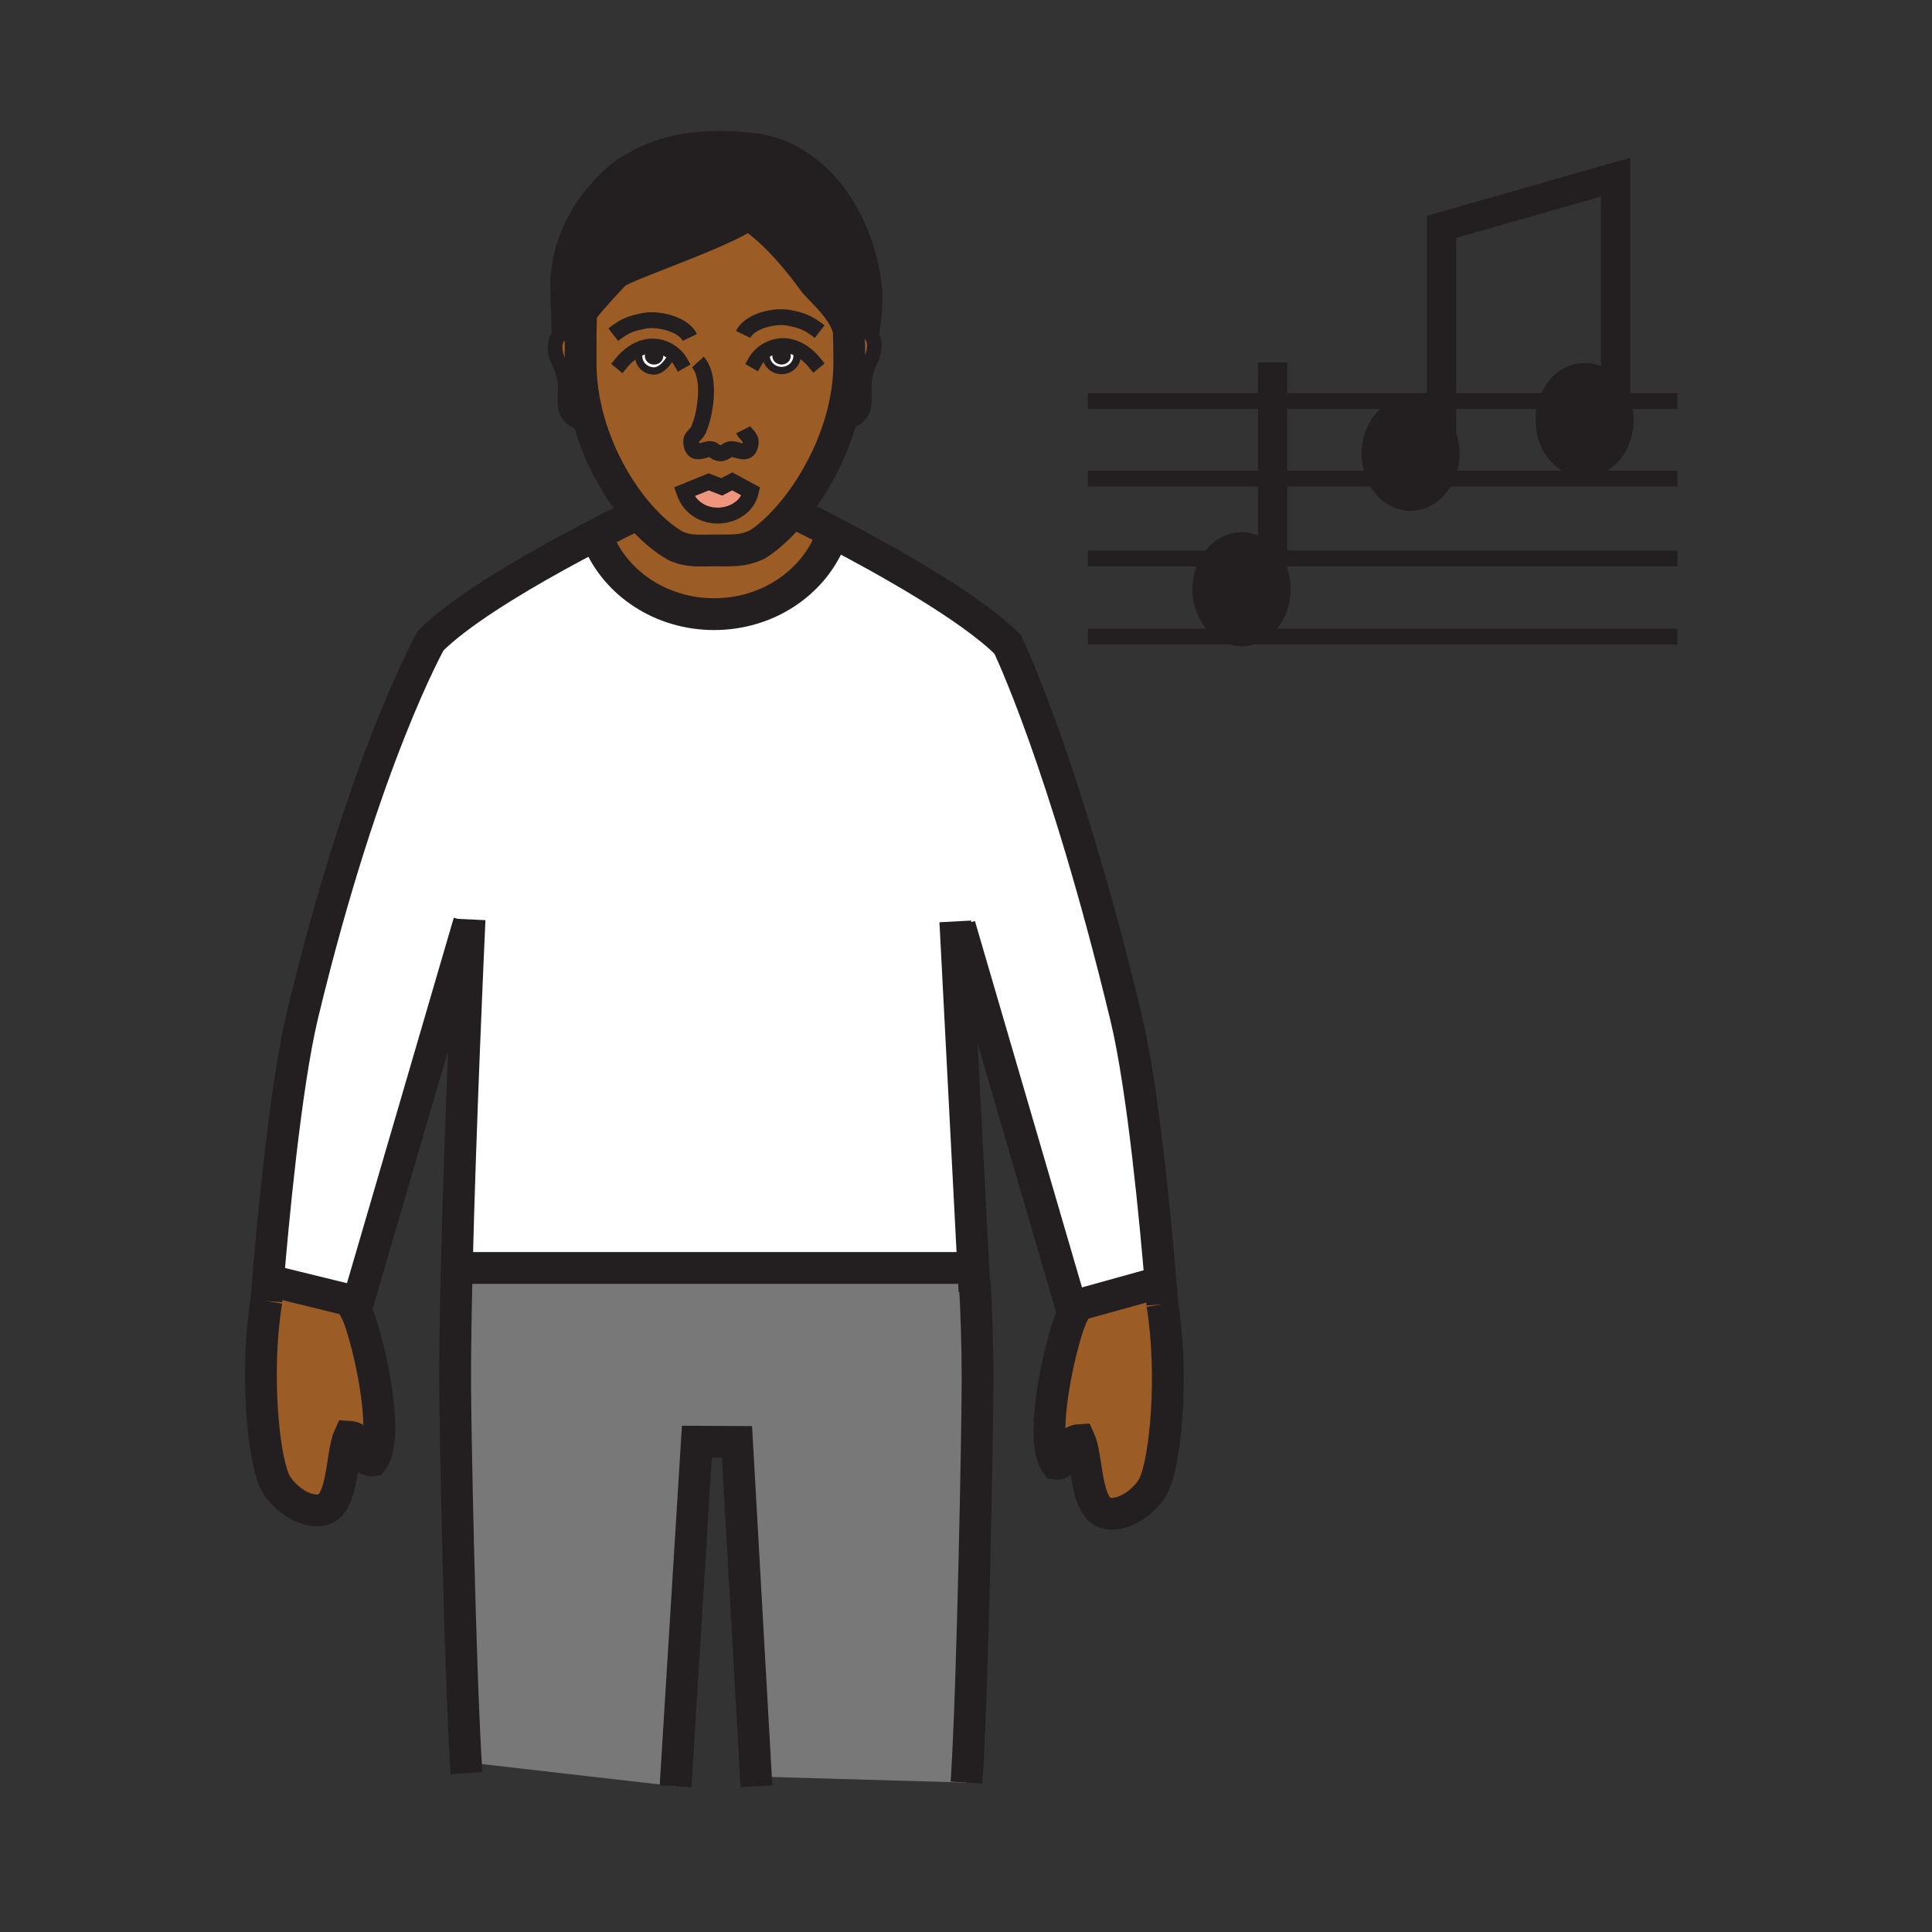 <?xml version="1.0" encoding="iso-8859-1"?>
<!-- Generator: Adobe Illustrator 12.0.1, SVG Export Plug-In . SVG Version: 6.00 Build 51448)  -->
<!DOCTYPE svg PUBLIC "-//W3C//DTD SVG 1.1//EN" "http://www.w3.org/Graphics/SVG/1.1/DTD/svg11.dtd">
<svg  version="1.1" id="Layer_1" xmlns="http://www.w3.org/2000/svg" xmlns:xlink="http://www.w3.org/1999/xlink" width="850.394" height="850.394"
	 viewBox="0 0 850.394 850.394" style="overflow:visible;enable-background:new 0 0 850.394 850.394;" xml:space="preserve">
<rect x="0" y="0" width="850.394" height="850.394" fill="#333333" stroke="none"/>
<g id="XMLID_4_">
	<g>
		<path style="fill:#EF947D;" d="M322.31,211.89l8.21,4.43c-2.77,12.9-24.14,15.32-29.38,0.16l10.81-4.39l5.72,2.22L322.31,211.89z"
			/>
		<path style="fill:#FFFFFF;" d="M206.63,405.92l-0.17-0.01l-48.9,167.3L120,564l-2.04-0.24c1.91-23.109,7.57-85.42,15.26-117.35
			c27.32-113.3,56.38-164.42,56.38-164.42c11.98-11.97,35.02-26.04,55.08-37.13c4.7-2.6,9.24-5.03,13.43-7.23l5.18,0.11
			c7.82,19.05,27.72,32.58,51.04,32.58c23.35,0,43.27-13.57,51.07-32.66l1.62-3.08c21.7,11.3,59.84,32.39,76.48,49.03
			c0,0,24.83,50.95,52.15,164.25c7.6,31.529,13.21,92.67,15.189,116.46L476,574l-4.51,1.32l-49.08-167.96l-1.81,0.09l7.8,150.49
			l-3.22,0.17h-220.2l-3.93-0.03C202.6,494.74,206.13,416.61,206.63,405.92z"/>
		<path style="fill:#797878;" d="M428.71,563.97l0.31-0.02c0.771,12.88,1.271,27.609,1.271,44c0,18.359-2.01,132.47-4.85,176.68
			L334,782l-1.28,0.07l-8.31-147.391l-17.68-0.09l-9.37,151.66L208,776l-2.95,0.04c-2.78-47.57-4.73-150.81-4.73-168.93
			c0-13.82,0.28-30.811,0.73-49.03l3.93,0.03h220.2l3.22-0.17L428.71,563.97z"/>
		<path style="fill:#231F20;" d="M270.88,120.21c0,0-9.69,9.98-16.15,18.35c-2.16,2.79-3.95,5.4-4.92,7.4l-0.61-19.7
			c0-31.43,25.66-49.68,25.66-49.68c2.96-2.01,4.95-3.03,4.95-3.03c13.08-7.78,30.01-10.53,51.59-8.01
			c26.07,3.03,46.06,28.99,49.87,61.31c0.59,4.88-0.24,13.01-1.08,18.6c-0.26-0.07-0.53-0.13-0.81-0.17c-1.83-0.29-3.5-0.12-5,0.42
			l-0.64,0.14c-0.04-0.2-0.09-0.4-0.13-0.59v-0.01c-2.42-9.61-12.84-17.79-15.51-21.48c-14.47-19.98-25.41-27.47-28.07-29.1
			c-0.41-0.26-0.62-0.37-0.62-0.37c-0.03,0.02-0.05,0.04-0.08,0.05C317.17,102.84,276.1,116.38,270.88,120.21z"/>
		<path style="fill:#9C5C25;" d="M317.26,199.55c-0.07,0.02-0.14,0.03-0.22,0.04l0.57-0.03
			C317.49,199.56,317.37,199.56,317.26,199.55z M337.25,156.61c0,3.57,3.05,6.48,6.8,6.48c3.74,0,6.79-2.91,6.79-6.48
			c0-0.98,0.07-1.44-0.17-2.01l0.47-1c-2.08-1.01-4.36-1.58-6.8-1.53c-3.25,0.08-6.59,1.42-9.1,3.58l1.94,0.01
			C337.19,155.87,337.25,156.1,337.25,156.61z M295.87,155.17c-2.38-1.75-5.35-2.83-8.24-2.9c-2.49-0.05-4.8,0.54-6.91,1.58
			l0.52,1.12c-0.17,0.5-0.12,0.95-0.12,1.84c0,3.58,3.05,6.48,6.8,6.48C291.28,163.29,295.11,158.7,295.87,155.17z M280.94,226.1
			c-8.91-10.36-17.06-24.56-21.61-40.46c-2.38-8.32-3.78-17.12-3.78-26.07c0-2.97,0-8.16,0.04-13.17c0.03-2.81,0.07-5.57,0.12-7.84
			h-0.98c6.46-8.37,16.15-18.35,16.15-18.35c5.22-3.83,46.29-17.37,58.45-25.87c0.14,0.12,0.39,0.22,0.7,0.32
			c2.66,1.63,13.6,9.12,28.07,29.1c2.67,3.69,13.09,11.87,15.51,21.48v0.01c0.16,5.96,0.22,9.38,0.22,14.32
			c0,8.72-1.38,17.3-3.71,25.45c-4.69,16.34-13.22,30.94-22.22,41.47c-4.87,5.7-9.87,10.2-14.47,13.13
			c-6.42,3.1-11.31,2.65-18.74,2.65c-6.86,0-11.26,0.69-17.29-1.98C292.06,237.29,286.36,232.41,280.94,226.1z M330.52,216.32
			l-8.21-4.43l-4.64,2.42l-5.72-2.22l-10.81,4.39C306.38,231.64,327.75,229.22,330.52,216.32z"/>
		<path style="fill:#9C5C25;" d="M380.19,145.45c6.06,1.57,5.12,8.9,3.29,12.64c-4.64,9.47-2.52,12.96-3.11,20.19
			c-0.22,2.75-3.36,8.09-9.9,6.84l-0.35-0.1c2.33-8.15,3.71-16.73,3.71-25.45c0-4.94-0.06-8.36-0.22-14.32
			c0.04,0.19,0.09,0.39,0.13,0.59l0.64-0.14c1.5-0.54,3.17-0.71,5-0.42C379.66,145.32,379.93,145.38,380.19,145.45z"/>
		<path style="fill:#231F20;" d="M344.01,154.47c1.36,0,2.45,0.99,2.45,2.19c0,1.21-1.09,2.19-2.45,2.19
			c-1.35,0-2.45-0.98-2.45-2.19C341.56,155.46,342.66,154.47,344.01,154.47z"/>
		<path style="fill:#231F20;" d="M287.9,154.49c1.35,0,2.44,0.98,2.44,2.19s-1.09,2.18-2.44,2.18c-1.36,0-2.46-0.97-2.46-2.18
			S286.54,154.49,287.9,154.49z"/>
		<path style="fill:#FFFFFF;" d="M346.46,156.66c0-1.2-1.09-2.19-2.45-2.19c-1.35,0-2.45,0.99-2.45,2.19c0,1.21,1.1,2.19,2.45,2.19
			C345.37,158.85,346.46,157.87,346.46,156.66z M350.67,154.6c0.24,0.57,0.17,1.03,0.17,2.01c0,3.57-3.05,6.48-6.79,6.48
			c-3.75,0-6.8-2.91-6.8-6.48c0-0.51-0.06-0.74-0.07-0.95l-1.94-0.01c2.51-2.16,5.85-3.5,9.1-3.58c2.44-0.05,4.72,0.52,6.8,1.53
			L350.67,154.6z"/>
		<path style="fill:#FFFFFF;" d="M290.34,156.68c0-1.21-1.09-2.19-2.44-2.19c-1.36,0-2.46,0.98-2.46,2.19s1.1,2.18,2.46,2.18
			C289.25,158.86,290.34,157.89,290.34,156.68z M287.63,152.27c2.89,0.07,5.86,1.15,8.24,2.9c-0.76,3.53-4.59,8.12-7.95,8.12
			c-3.75,0-6.8-2.9-6.8-6.48c0-0.89-0.05-1.34,0.12-1.84l-0.52-1.12C282.83,152.81,285.14,152.22,287.63,152.27z"/>
		<path style="fill:#9C5C25;" d="M255.55,159.57c0,8.95,1.4,17.75,3.78,26.07l-0.61,0.17c-6.54,1.25-9.68-4.09-9.9-6.84
			c-0.6-7.23,1.53-10.72-3.11-20.19c-1.91-3.9-2.85-11.7,4.1-12.82c1.82-0.29,3.5-0.1,4.99,0.43l0.79,0.01
			C255.55,151.41,255.55,156.6,255.55,159.57z"/>
		<path style="fill:#9C5C25;" d="M367.02,234.58l-1.62,3.08c-7.8,19.09-27.72,32.66-51.07,32.66c-23.32,0-43.22-13.53-51.04-32.58
			l-5.18-0.11c11.33-5.96,20.13-10.24,22.83-11.53c5.42,6.31,11.12,11.19,16.46,14.19c6.03,2.67,10.43,1.98,17.29,1.98
			c7.43,0,12.32,0.45,18.74-2.65c4.6-2.93,9.6-7.43,14.47-13.13l3.26,0.06C351.16,226.55,357.51,229.62,367.02,234.58z"/>
		<path style="fill:#9C5C25;" d="M166.96,628.38c0,6.32-0.85,11.561-3.01,14.44c-5.14,0.75-3.06-10-10.29-10.41
			c-3.45,7.59-2.41,29.7-11.52,32.06c-8.2,2.2-18.48-6.22-21.39-12.77c-4.94-11.141-8.51-47.96-3.5-79.021c0,0,0.24-3.3,0.71-8.92
			L120,564l37.56,9.21l-1.03,3.521C159.92,583.03,166.96,610.2,166.96,628.38z"/>
		<path style="fill:#9C5C25;" d="M511.62,574.13c5.01,31.061,1.45,67.88-3.49,79.021c-2.91,6.55-13.2,14.97-21.399,12.77
			c-9.101-2.36-8.061-24.479-11.511-32.06c-7.229,0.399-5.149,11.149-10.29,10.409c-2.16-2.89-3.01-8.119-3.01-14.449
			c0-18.181,7.04-45.351,10.41-51.641l-0.84-2.859L476,574l34.84-9.68C511.35,570.48,511.62,574.13,511.62,574.13z"/>
		<path style="fill:#231F20;" d="M711.15,176.52h3.3c0.899,2.58,1.39,5.4,1.39,8.36c0,12.08-8.229,21.88-18.37,21.88
			c-10.149,0-18.37-9.8-18.37-21.88c0-2.96,0.49-5.78,1.391-8.36H711.15z"/>
		<path style="fill:#231F20;" d="M714.45,176.52h-3.3v-6.25C712.53,172.1,713.65,174.21,714.45,176.52z"/>
		<path style="fill:#231F20;" d="M711.15,170.27v6.25h-30.66c2.75-7.94,9.319-13.53,16.979-13.53
			C702.9,162.99,707.78,165.8,711.15,170.27z"/>
		<path style="fill:#231F20;" d="M634.52,185.08c2.931,3.88,4.721,9.01,4.721,14.65c0,3.99-0.891,7.72-2.46,10.93h-31.82
			c-1.57-3.21-2.46-6.94-2.46-10.93c0-12.09,8.23-21.89,18.37-21.89C626.28,177.84,631.16,180.63,634.52,185.08z"/>
		<path style="fill:#231F20;" d="M604.96,210.66h31.82c-3.17,6.55-9.11,10.95-15.91,10.95S608.13,217.21,604.96,210.66z"/>
		<path style="fill:#231F20;" d="M560.15,245.83h0.76c2.47,3.72,3.95,8.43,3.95,13.54c0,9.77-5.351,18.03-12.761,20.85h-11.22
			c-7.399-2.83-12.75-11.09-12.75-20.85c0-5.11,1.47-9.82,3.94-13.54H560.15z"/>
		<path style="fill:#231F20;" d="M560.91,245.83h-0.76v-1.09C560.41,245.09,560.67,245.46,560.91,245.83z"/>
		<path style="fill:#231F20;" d="M560.15,244.74v1.09h-28.08c3.359-5.08,8.569-8.34,14.42-8.34
			C551.91,237.49,556.79,240.29,560.15,244.74z"/>
		<path style="fill:#231F20;" d="M540.88,280.22h11.22c-1.77,0.68-3.649,1.04-5.609,1.04S542.65,280.89,540.88,280.22z"/>
	</g>
	<g>
		<path style="fill:none;stroke:#231F20;stroke-width:14;" d="M205.32,780.47c-0.09-1.41-0.18-2.89-0.27-4.43
			c-2.78-47.57-4.73-150.81-4.73-168.93c0-13.82,0.28-30.811,0.73-49.03c1.55-63.34,5.08-141.47,5.58-152.16
			c0.03-0.81,0.05-1.23,0.05-1.23"/>
		<polyline style="fill:none;stroke:#231F20;stroke-width:14;" points="428.94,568.39 428.71,563.97 428.4,557.94 420.6,407.45 
			420.5,405.57 		"/>
		<path style="fill:none;stroke:#231F20;stroke-width:14;" d="M425.44,784.63c2.84-44.21,4.85-158.32,4.85-176.68
			c0-16.391-0.5-31.12-1.271-44"/>
		<polyline style="fill:none;stroke:#231F20;stroke-width:14;" points="332.96,786.25 332.72,782.07 324.41,634.68 306.73,634.59 
			297.36,786.25 		"/>
		<line style="fill:none;stroke:#231F20;stroke-width:14;" x1="204.98" y1="558.11" x2="425.18" y2="558.11"/>
		<path style="fill:none;stroke:#231F20;stroke-width:6.449;stroke-linecap:square;stroke-miterlimit:10;" d="M273.54,159.72
			c2.01-2.43,4.42-4.53,7.18-5.87c2.11-1.04,4.42-1.63,6.91-1.58c2.89,0.07,5.86,1.15,8.24,2.9c1.51,1.11,2.79,2.49,3.68,4.06"/>
		<path style="fill:none;stroke:#231F20;stroke-width:3.224;stroke-linecap:square;stroke-miterlimit:10;" d="M296,154
			c0,0.37-0.05,0.76-0.13,1.17c-0.76,3.53-4.59,8.12-7.95,8.12c-3.75,0-6.8-2.9-6.8-6.48c0-0.89-0.05-1.34,0.12-1.84"/>
		<path style="fill:none;stroke:#231F20;stroke-width:6.449;stroke-linecap:square;stroke-miterlimit:10;" d="M358.43,159.52
			c-2.03-2.46-4.49-4.58-7.29-5.92c-2.08-1.01-4.36-1.58-6.8-1.53c-3.25,0.08-6.59,1.42-9.1,3.58c-1.14,0.98-2.11,2.12-2.83,3.39"/>
		<path style="fill:none;stroke:#231F20;stroke-width:3.224;stroke-linecap:square;stroke-miterlimit:10;" d="M337.18,155.66
			c0.01,0.21,0.07,0.44,0.07,0.95c0,3.57,3.05,6.48,6.8,6.48c3.74,0,6.79-2.91,6.79-6.48c0-0.98,0.07-1.44-0.17-2.01"/>
		<path style="fill:none;stroke:#231F20;stroke-width:6.449;" d="M254.8,146.39c-1.49-0.53-3.17-0.72-4.99-0.43
			c-6.95,1.12-6.01,8.92-4.1,12.82c4.64,9.47,2.51,12.96,3.11,20.19c0.22,2.75,3.36,8.09,9.9,6.84"/>
		<path style="fill:none;stroke:#231F20;stroke-width:6.449;" d="M374.38,145.7c1.5-0.54,3.17-0.71,5-0.42
			c0.28,0.04,0.55,0.1,0.81,0.17c6.06,1.57,5.12,8.9,3.29,12.64c-4.64,9.47-2.52,12.96-3.11,20.19c-0.22,2.75-3.36,8.09-9.9,6.84"/>
		<path style="fill:none;stroke:#231F20;stroke-width:7;" d="M330.52,216.32c-2.77,12.9-24.14,15.32-29.38,0.16l10.81-4.39
			l5.72,2.22l4.64-2.42L330.52,216.32z"/>
		<path style="fill:none;stroke:#231F20;stroke-width:14;" d="M373.61,145.25c0.16,5.96,0.22,9.38,0.22,14.32
			c0,8.72-1.38,17.3-3.71,25.45c-4.69,16.34-13.22,30.94-22.22,41.47c-4.87,5.7-9.87,10.2-14.47,13.13
			c-6.42,3.1-11.31,2.65-18.74,2.65c-6.86,0-11.26,0.69-17.29-1.98c-5.34-3-11.04-7.88-16.46-14.19
			c-8.91-10.36-17.06-24.56-21.61-40.46c-2.38-8.32-3.78-17.12-3.78-26.07c0-2.97,0-8.16,0.04-13.17c0.03-2.81,0.07-5.57,0.12-7.84"
			/>
		<path style="fill:none;stroke:#231F20;stroke-width:14;" d="M373.59,144.54c0.01,0.24,0.01,0.47,0.02,0.7"/>
		<path style="fill:none;stroke:#231F20;stroke-width:7;" d="M317.26,199.55c3.28-0.59,2.69-2.52,6.17-1.68
			c2.99,0.73,6.17,2.22,6.92-2.46c0.52-3.22-1.91-3.65-3.2-6.24"/>
		<path style="fill:none;stroke:#231F20;stroke-width:7;" d="M317.26,199.55c0.11,0.01,0.23,0.01,0.35,0.01l-0.57,0.03
			C317.12,199.58,317.19,199.57,317.26,199.55z"/>
		<path style="fill:none;stroke:#231F20;stroke-width:7;" d="M307.17,159.37c5.37,5.9,3.75,19.75,1.34,26.96l-1.01,2.81
			c-1.29,2.59-3.71,3.01-3.19,6.24c0.74,4.67,3.92,3.18,6.91,2.46c3.45-0.83,2.68,1.56,6.04,1.71"/>
		<path style="fill:none;stroke:#231F20;stroke-width:3.224;" d="M290.34,156.68c0,1.21-1.09,2.18-2.44,2.18
			c-1.36,0-2.46-0.97-2.46-2.18s1.1-2.19,2.46-2.19C289.25,154.49,290.34,155.47,290.34,156.68z"/>
		<path style="fill:none;stroke:#231F20;stroke-width:3.224;" d="M346.46,156.66c0,1.21-1.09,2.19-2.45,2.19
			c-1.35,0-2.45-0.98-2.45-2.19c0-1.2,1.1-2.19,2.45-2.19C345.37,154.47,346.46,155.46,346.46,156.66z"/>
		<path style="fill:none;stroke:#231F20;stroke-width:7;" d="M303.61,148.55c-2.9-6.11-14.24-8.49-19.98-7.34
			c-5.39,1.08-8.07,1.72-13.7,6.08"/>
		<path style="fill:none;stroke:#231F20;stroke-width:7;" d="M327.11,147.21c2.9-6.1,14.24-8.48,19.97-7.34
			c5.4,1.08,8.08,1.73,13.7,6.09"/>
		<path style="fill:none;stroke:#231F20;stroke-width:14;" d="M380,146.67c0.06-0.39,0.13-0.8,0.19-1.22
			c0.84-5.59,1.67-13.72,1.08-18.6c-3.81-32.32-23.8-58.28-49.87-61.31c-21.58-2.52-38.51,0.23-51.59,8.01c0,0-1.99,1.02-4.95,3.03
			c0,0-25.66,18.25-25.66,49.68l0.61,19.7c0.97-2,2.76-4.61,4.92-7.4c6.46-8.37,16.15-18.35,16.15-18.35
			c5.22-3.83,46.29-17.37,58.45-25.87c0.03-0.01,0.05-0.03,0.08-0.05c0,0,0.21,0.11,0.62,0.37c2.66,1.63,13.6,9.12,28.07,29.1
			c2.67,3.69,13.09,11.87,15.51,21.48v0.01c0.04,0.19,0.09,0.39,0.13,0.59c0.18,0.83,0.3,1.67,0.34,2.52"/>
		<path style="fill:none;stroke:#231F20;stroke-width:14;" d="M334.16,95.19c-0.62,0.01-2.9-0.17-4.13-0.53
			c-0.31-0.1-0.56-0.2-0.7-0.32c-0.05-0.04-0.08-0.08-0.1-0.13c3.73-3.63,6.68-9.56,6.68-15.58"/>
		<path style="fill:none;stroke:#231F20;stroke-width:14;" d="M117.25,572.68c0,0,0.24-3.3,0.71-8.92
			c1.91-23.109,7.57-85.42,15.26-117.35c27.32-113.3,56.38-164.42,56.38-164.42c11.98-11.97,35.02-26.04,55.08-37.13
			c4.7-2.6,9.24-5.03,13.43-7.23c11.33-5.96,20.13-10.24,22.83-11.53c0.56-0.28,0.86-0.42,0.86-0.42"/>
		<path style="fill:none;stroke:#231F20;stroke-width:14;" d="M206.46,405.91l-48.9,167.3l-1.03,3.521
			c3.39,6.3,10.43,33.47,10.43,51.649c0,6.32-0.85,11.561-3.01,14.44c-5.14,0.75-3.06-10-10.29-10.41
			c-3.45,7.59-2.41,29.7-11.52,32.06c-8.2,2.2-18.48-6.22-21.39-12.77c-4.94-11.141-8.51-47.96-3.5-79.021"/>
		<polyline style="fill:none;stroke:#231F20;stroke-width:14;" points="120,564 157.56,573.21 159.74,573.74 		"/>
		<path style="fill:none;stroke:#231F20;stroke-width:14;" d="M511.62,574.13c0,0-0.271-3.649-0.78-9.81
			c-1.979-23.79-7.59-84.931-15.189-116.46c-27.32-113.3-52.15-164.25-52.15-164.25c-16.64-16.64-54.78-37.73-76.48-49.03
			c-9.51-4.96-15.86-8.03-15.86-8.03"/>
		<path style="fill:none;stroke:#231F20;stroke-width:14;" d="M422.41,407.36l49.08,167.96l0.84,2.859
			c-3.37,6.29-10.41,33.46-10.41,51.641c0,6.33,0.85,11.56,3.01,14.449c5.141,0.74,3.061-10.01,10.29-10.409
			c3.45,7.58,2.41,29.699,11.511,32.06c8.199,2.2,18.489-6.22,21.399-12.77c4.94-11.141,8.5-47.96,3.49-79.021"/>
		<polyline style="fill:none;stroke:#231F20;stroke-width:14;" points="512,564 510.84,564.32 476,574 		"/>
		<path style="fill:none;stroke:#231F20;stroke-width:14;" d="M365.4,237.66c-7.8,19.09-27.72,32.66-51.07,32.66
			c-23.32,0-43.22-13.53-51.04-32.58"/>
		<path style="fill:none;stroke:#231F20;stroke-width:6.449;" d="M634.52,185.08c2.931,3.88,4.721,9.01,4.721,14.65
			c0,3.99-0.891,7.72-2.46,10.93c-3.17,6.55-9.11,10.95-15.91,10.95s-12.74-4.4-15.91-10.95c-1.57-3.21-2.46-6.94-2.46-10.93
			c0-12.09,8.23-21.89,18.37-21.89C626.28,177.84,631.16,180.63,634.52,185.08z"/>
		<path style="fill:none;stroke:#231F20;stroke-width:6.449;" d="M714.45,176.52c0.899,2.58,1.39,5.4,1.39,8.36
			c0,12.08-8.229,21.88-18.37,21.88c-10.149,0-18.37-9.8-18.37-21.88c0-2.96,0.49-5.78,1.391-8.36
			c2.75-7.94,9.319-13.53,16.979-13.53c5.431,0,10.311,2.81,13.681,7.28C712.53,172.1,713.65,174.21,714.45,176.52z"/>
		<polyline style="fill:none;stroke:#231F20;stroke-width:12.898;" points="634.52,199.9 634.52,185.08 634.52,176.52 
			634.52,99.85 711.15,77.96 711.15,170.27 711.15,176.52 711.15,184.88 		"/>
		<path style="fill:none;stroke:#231F20;stroke-width:6.449;" d="M560.91,245.83c2.47,3.72,3.95,8.43,3.95,13.54
			c0,9.77-5.351,18.03-12.761,20.85c-1.77,0.68-3.649,1.04-5.609,1.04s-3.84-0.37-5.61-1.04c-7.399-2.83-12.75-11.09-12.75-20.85
			c0-5.11,1.47-9.82,3.94-13.54c3.359-5.08,8.569-8.34,14.42-8.34c5.42,0,10.3,2.8,13.66,7.25
			C560.41,245.09,560.67,245.46,560.91,245.83z"/>
		<polyline style="fill:none;stroke:#231F20;stroke-width:12.898;" points="560.15,259.54 560.15,245.83 560.15,244.74 
			560.15,210.66 560.15,176.52 560.15,159.5 		"/>
		<polyline style="fill:none;stroke:#231F20;stroke-width:7;" points="478.86,176.52 560.15,176.52 634.52,176.52 680.49,176.52 
			711.15,176.52 714.45,176.52 738.36,176.52 		"/>
		<polyline style="fill:none;stroke:#231F20;stroke-width:7;" points="478.86,210.66 560.15,210.66 604.96,210.66 636.78,210.66 
			697.47,210.66 738.36,210.66 		"/>
		<polyline style="fill:none;stroke:#231F20;stroke-width:7;" points="478.86,245.83 532.07,245.83 560.15,245.83 560.91,245.83 
			738.36,245.83 		"/>
		<polyline style="fill:none;stroke:#231F20;stroke-width:7;" points="478.86,280.22 540.88,280.22 552.1,280.22 738.36,280.22 		
			"/>
	</g>
</g>
<rect style="fill:none;" width="850.394" height="850.394"/>
</svg>
